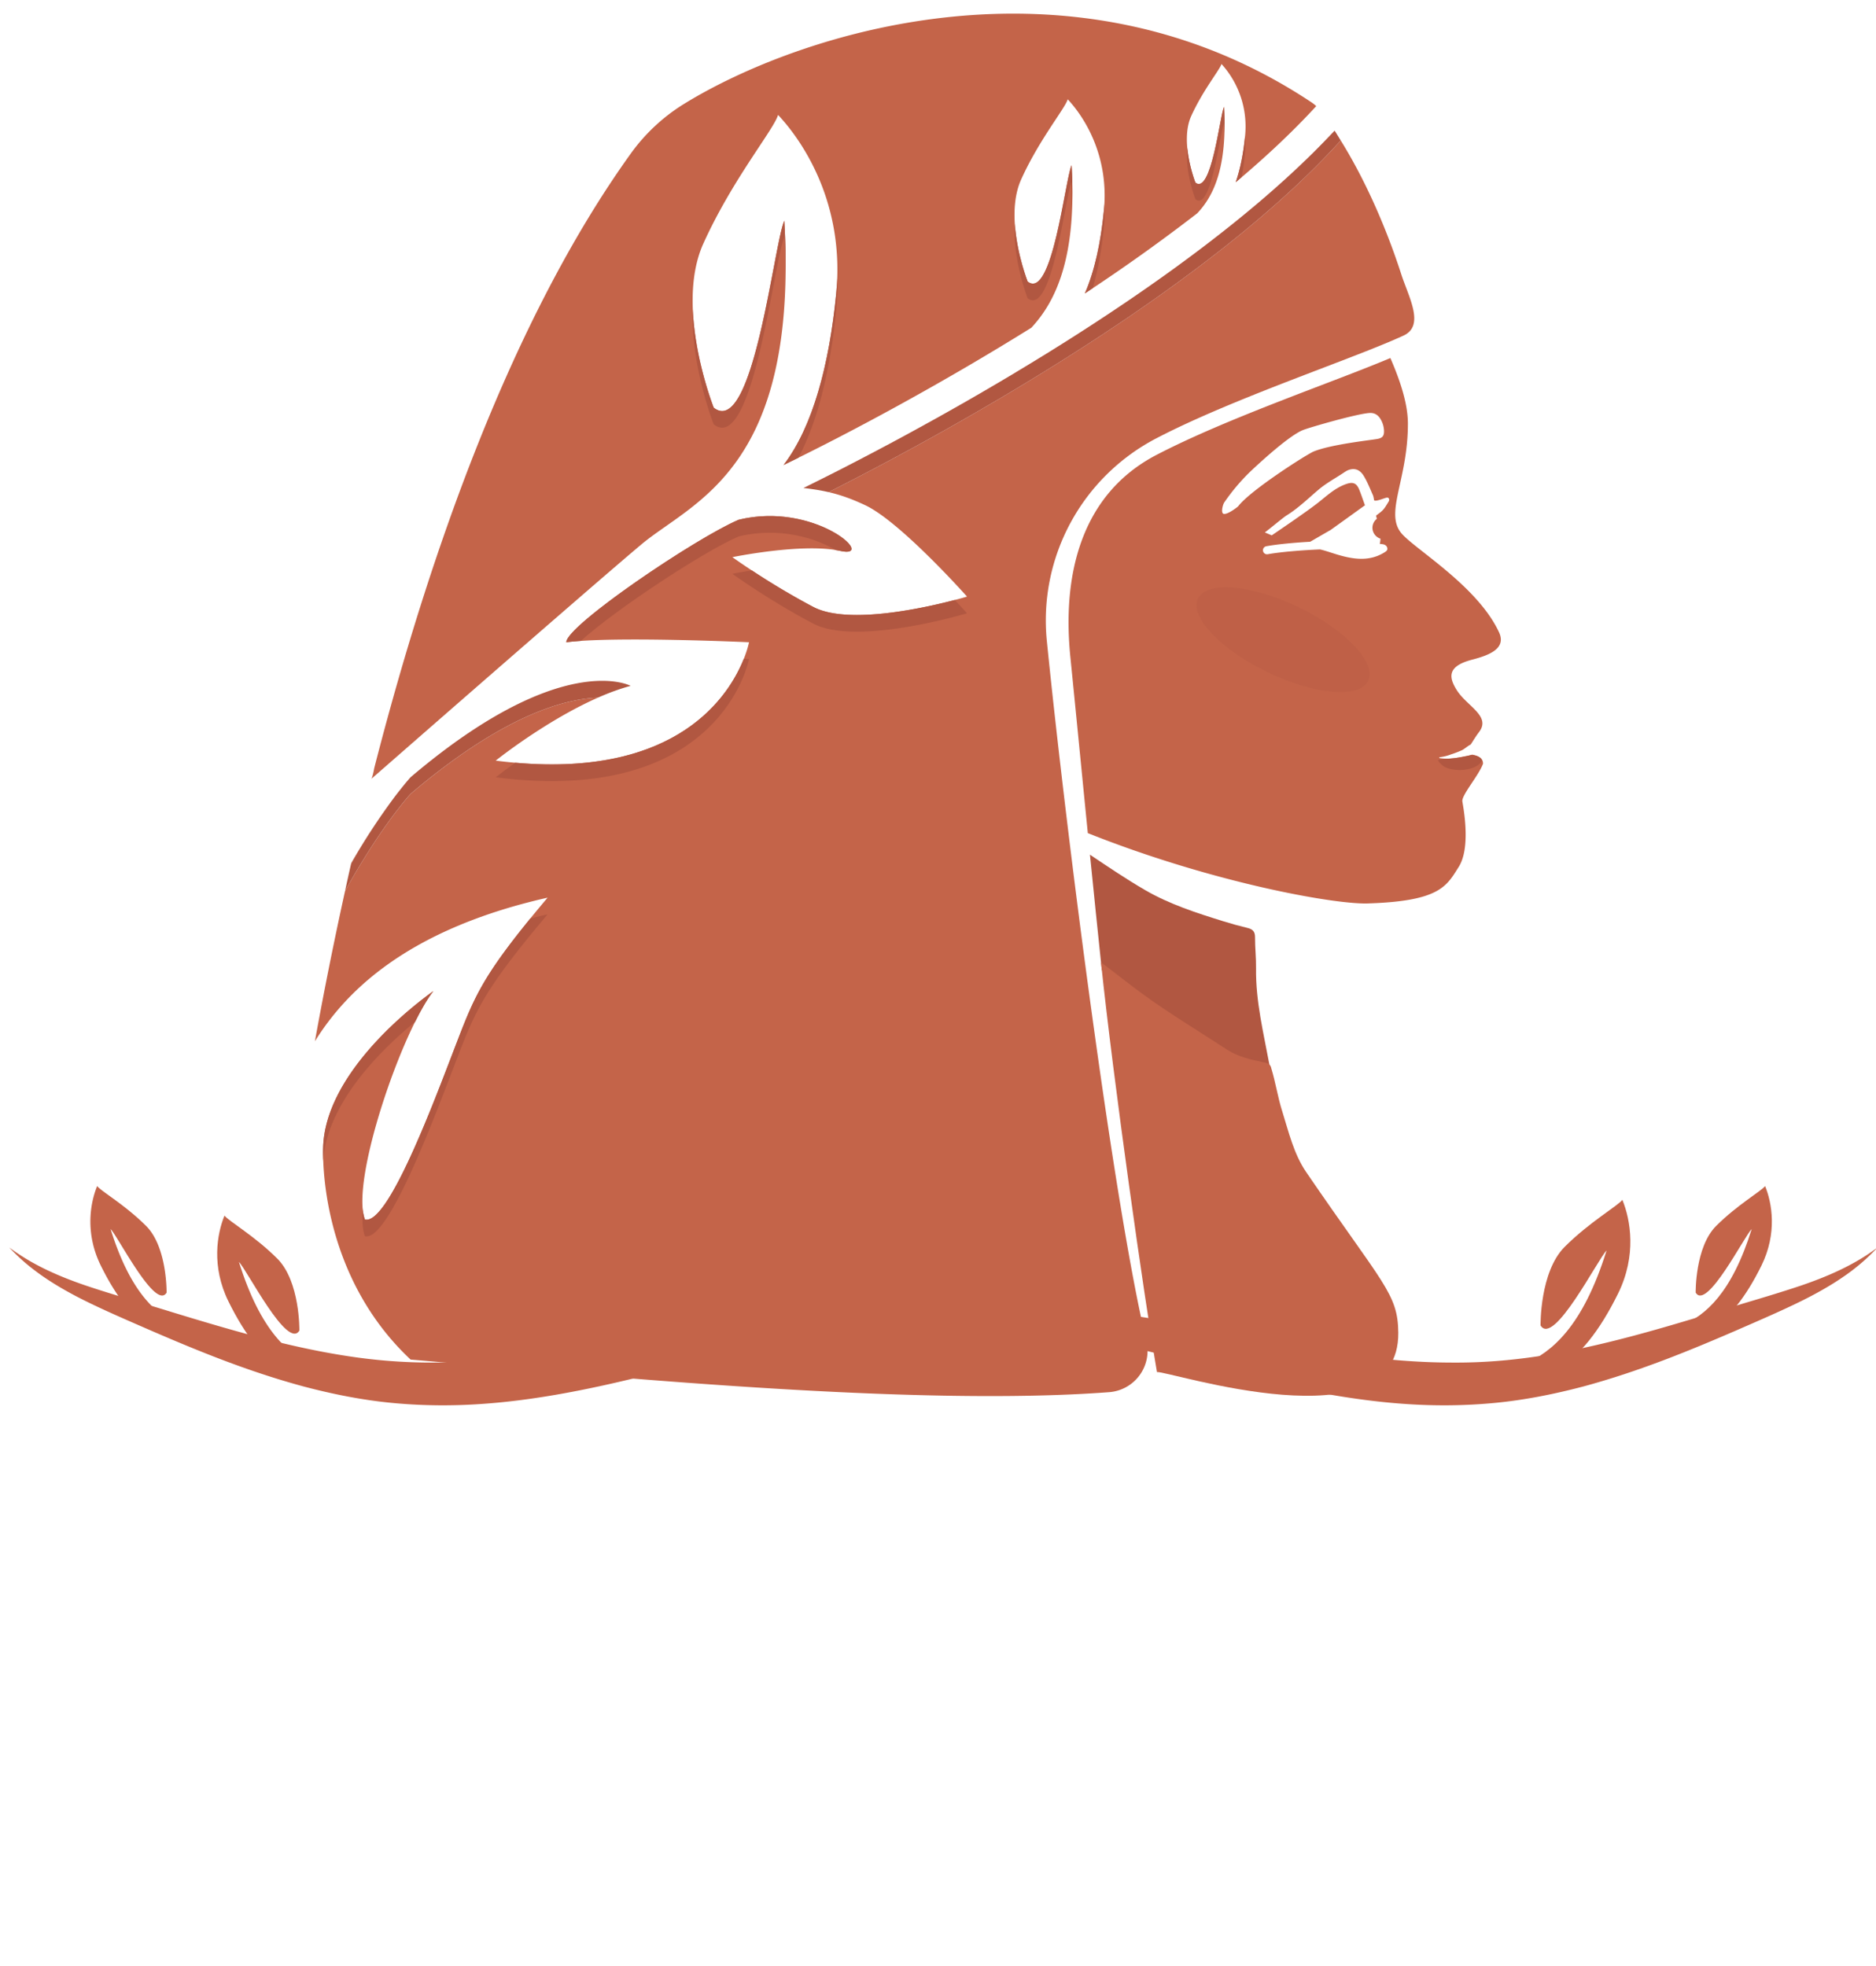 <svg xmlns="http://www.w3.org/2000/svg" width="104" height="109" viewBox="0 0 104 109"><g><g><path fill="#c46449" d="M99.802 71.284c-1.532.514-3.151.966-4.752 1.464-3.206.978-6.446 1.931-9.686 2.427-1.62.248-3.227.376-4.836.364-1.608 0-3.206-.119-4.78-.307-3.146-.37-6.181-1.013-9.057-1.596-1.443-.293-2.86-.565-4.24-.742a24.889 24.889 0 0 0-3.996-.22 25.609 25.609 0 0 0-6.153 1.022 25.645 25.645 0 0 0-6.153-1.023c-1.273-.04-2.618.04-3.997.221-1.381.177-2.797.45-4.24.742-2.875.583-5.91 1.225-9.058 1.596a40.299 40.299 0 0 1-4.78.307 30.391 30.391 0 0 1-4.835-.364c-3.24-.496-6.48-1.449-9.686-2.427-1.6-.498-3.22-.95-4.751-1.464-1.534-.52-3.007-1.162-4.286-2.127 0 0 .156.176.473.48.316.303.805.725 1.479 1.183.672.461 1.53.95 2.535 1.434 1.006.487 2.14.976 3.364 1.51 2.453 1.06 5.312 2.25 8.467 3.101 1.578.416 3.228.751 4.907.911 1.679.161 3.362.17 4.986.055 3.565-.244 7.28-1.09 10.817-2.03 1.769-.47 3.486-.945 5.152-1.28 1.668-.338 3.272-.518 4.8-.5 1.142.007 2.224.082 3.227.204.552.067 1.079.148 1.579.241.5-.093 1.026-.174 1.578-.24a28.218 28.218 0 0 1 3.226-.205c1.53-.018 3.134.162 4.8.5 1.668.335 3.384.81 5.153 1.28 3.537.94 7.253 1.786 10.817 2.03 1.625.115 3.308.106 4.986-.055 1.679-.16 3.329-.495 4.907-.91 3.155-.852 6.015-2.042 8.467-3.102 1.224-.534 2.358-1.023 3.364-1.51 1.005-.484 1.863-.973 2.535-1.434a11.254 11.254 0 0 0 1.952-1.663c-1.278.965-2.752 1.606-4.285 2.127z"/></g><g clip-path="url(#clip-0:131:c)"><path fill="#c46449" d="M64.501 15.306z"/></g><g clip-path="url(#clip-0:130:c)"><path fill="#c46449" d="M56.179 20.72l.175-.105-.175.105z"/></g><g clip-path="url(#clip-0:129:c)"><path fill="#c46449" d="M63.477 16.027l.118-.082"/></g><g clip-path="url(#clip-0:128:c)"><path fill="#c46449" d="M66.509 13.832l.109-.083c-.036.028-.072.056-.11.083z"/></g><g clip-path="url(#clip-0:127:c)"><path fill="#c46449" d="M67.49 13.08l.102-.08-.103.08z"/></g><g clip-path="url(#clip-0:126:c)"><path fill="#c46449" d="M46.778 25.93c.062-.032.128-.066.19-.1-.062.034-.128.068-.19.1z"/></g><g clip-path="url(#clip-0:125:c)"><path fill="#c46449" d="M47.598 25.506l.222-.116-.222.116z"/></g><g clip-path="url(#clip-0:124:c)"><path fill="#c46449" d="M65.515 14.572c.036-.026.07-.053.107-.079l-.107.08z"/></g><g clip-path="url(#clip-0:123:c)"><path fill="#c46449" d="M48.449 25.061l.26-.138-.26.138z"/></g><g clip-path="url(#clip-0:122:c)"><path fill="#c46449" d="M50.25 24.098l.229-.125-.228.125z"/></g><g clip-path="url(#clip-0:121:c)"><path fill="#c46449" d="M59.305 18.794c.05-.03.1-.063.15-.095l-.15.095z"/></g><g clip-path="url(#clip-0:120:c)"><path fill="#c46449" d="M57.213 20.095z"/></g><g clip-path="url(#clip-0:119:c)"><path fill="#c46449" d="M58.256 19.454c.055-.034.109-.07.164-.103l-.164.103z"/></g><g clip-path="url(#clip-0:118:c)"><path fill="#c46449" d="M60.353 18.123l.14-.091-.14.09z"/></g><g clip-path="url(#clip-0:117:c)"><path fill="#c46449" d="M51.19 23.584l.224-.125-.224.125z"/></g><g clip-path="url(#clip-0:116:c)"><path fill="#c46449" d="M49.333 24.592l.257-.138-.258.138z"/></g><g clip-path="url(#clip-0:115:c)"><path fill="#c46449" d="M62.44 16.74z"/></g><g clip-path="url(#clip-0:114:c)"><path fill="#c46449" d="M61.4 17.436l.132-.088c-.044.03-.088.06-.133.088z"/></g><g clip-path="url(#clip-0:113:c)"><path fill="#c46449" d="M55.154 21.328z"/></g><g clip-path="url(#clip-0:112:c)"><path fill="#c46449" d="M54.14 21.92l.18-.104-.18.104z"/></g><g clip-path="url(#clip-0:111:c)"><path fill="#c46449" d="M72.031 9.206l.067-.063-.067.063z"/></g><g clip-path="url(#clip-0:110:c)"><path fill="#c46449" d="M45.275 27.154l-.05-.008.05.008z"/></g><g clip-path="url(#clip-0:109:c)"><path fill="#c46449" d="M45.244 26.705l.23-.116a49.63 49.63 0 0 0-.23.116z"/></g><g clip-path="url(#clip-0:108:c)"><path fill="#c46449" d="M72.911 8.352l-.064.064.064-.064z"/></g><g clip-path="url(#clip-0:107:c)"><path fill="#c46449" d="M53.138 22.494c.063-.036.126-.073.19-.108-.064.035-.127.072-.19.108z"/></g><g clip-path="url(#clip-0:106:c)"><path fill="#c46449" d="M73.627 7.62l.059-.061-.059.06z"/></g><g clip-path="url(#clip-0:105:c)"><path fill="#c46449" d="M45.986 26.332l.256-.13c-.085.042-.173.088-.256.13z"/></g><g clip-path="url(#clip-0:104:c)"><path fill="#c46449" d="M77.682 15.205c-.618-1.916-1.715-4.77-3.355-7.417-7.22 7.992-20.717 15.622-28.392 19.495.635.147 1.263.364 2.034.727 1.956.92 5.64 5.065 5.64 5.065s-6.101 1.84-8.518.575c-2.417-1.266-4.49-2.762-4.49-2.762s3.914-.806 5.986-.346c2.072.46-1.381-2.762-5.64-1.726-2.417 1.036-9.554 5.87-9.554 6.79 2.648-.344 10.13 0 10.13 0s-1.497 8.173-14.043 6.562c1.257-.987 3.493-2.532 5.672-3.493-1.887.069-5.29 1.006-10.391 5.339-1.003 1.133-2.364 3.084-3.634 5.388a227.122 227.122 0 0 0-1.67 8.324c1.604-2.571 4.89-6.15 12.9-7.961-3.683 4.374-4.028 5.41-5.18 8.402-1.15 2.993-3.683 9.784-4.95 9.439-.804-2.187 2.074-10.475 3.8-12.662-1.612 1.152-5.81 4.615-6.1 8.404-.07.887-.137 7.358 4.834 12.024 10.512.895 27.725 2.634 38.723 1.808a2.302 2.302 0 0 0 2.07-2.834c-1.767-7.303-4.421-27.9-5.52-38.812a11.384 11.384 0 0 1 6.073-11.236c4.276-2.23 10.924-4.411 13.702-5.695 1.197-.553.278-2.142-.127-3.398z"/></g><g clip-path="url(#clip-0:103:c)"><path fill="#c46449" d="M68.451 12.318l.092-.074-.092.074z"/></g><g clip-path="url(#clip-0:102:c)"><path fill="#c46449" d="M70.298 10.774l.08-.07-.08.07z"/></g><g clip-path="url(#clip-0:101:c)"><path fill="#c46449" d="M69.389 11.549z"/></g><g clip-path="url(#clip-0:100:c)"><path fill="#c46449" d="M52.15 23.05z"/></g><g clip-path="url(#clip-0:99:c)"><path fill="#c46449" d="M71.179 9.994l.076-.069"/></g><g clip-path="url(#clip-0:98:c)"><path fill="#b15741" d="M50.478 23.973l.712-.389-.712.39z"/></g><g clip-path="url(#clip-0:97:c)"><path fill="#b15741" d="M52.368 22.928l.77-.435-.77.435z"/></g><g clip-path="url(#clip-0:96:c)"><path fill="#b15741" d="M51.414 23.46z"/></g><g clip-path="url(#clip-0:95:c)"><path fill="#b15741" d="M45.935 27.282z"/></g><g clip-path="url(#clip-0:94:c)"><path fill="#b15741" d="M49.59 24.454l.66-.356-.66.356z"/></g><g clip-path="url(#clip-0:93:c)"><path fill="#b15741" d="M44.54 27.053z"/></g><g clip-path="url(#clip-0:92:c)"><path fill="#b15741" d="M45.475 26.589l.512-.256-.512.256z"/></g><g clip-path="url(#clip-0:91:c)"><path fill="#b15741" d="M45.225 27.146z"/></g><g clip-path="url(#clip-0:90:c)"><path fill="#b15741" d="M46.243 26.202l.535-.272-.535.272z"/></g><g clip-path="url(#clip-0:89:c)"><path fill="#b15741" d="M48.709 24.923z"/></g><g clip-path="url(#clip-0:88:c)"><path fill="#b15741" d="M46.97 25.83z"/></g><g clip-path="url(#clip-0:87:c)"><path fill="#b15741" d="M47.82 25.39z"/></g><g clip-path="url(#clip-0:86:c)"><path fill="#b15741" d="M69.473 11.479z"/></g><g clip-path="url(#clip-0:85:c)"><path fill="#b15741" d="M67.592 13z"/></g><g clip-path="url(#clip-0:84:c)"><path fill="#b15741" d="M70.378 10.705z"/></g><g clip-path="url(#clip-0:83:c)"><path fill="#b15741" d="M68.543 12.244z"/></g><g clip-path="url(#clip-0:82:c)"><path fill="#b15741" d="M65.622 14.493z"/></g><g clip-path="url(#clip-0:81:c)"><path fill="#b15741" d="M66.618 13.75z"/></g><g clip-path="url(#clip-0:80:c)"><path fill="#b15741" d="M71.255 9.925z"/></g><g clip-path="url(#clip-0:79:c)"><path fill="#b15741" d="M64.617 15.223z"/></g><g clip-path="url(#clip-0:78:c)"><path fill="#b15741" d="M73.627 7.62z"/></g><g clip-path="url(#clip-0:77:c)"><path fill="#b15741" d="M72.099 9.142z"/></g><g clip-path="url(#clip-0:76:c)"><path fill="#b15741" d="M60.494 18.031z"/></g><g clip-path="url(#clip-0:75:c)"><path fill="#b15741" d="M56.354 20.615z"/></g><g clip-path="url(#clip-0:74:c)"><path fill="#b15741" d="M57.386 19.99z"/></g><g clip-path="url(#clip-0:73:c)"><path fill="#b15741" d="M58.42 19.351z"/></g><g clip-path="url(#clip-0:72:c)"><path fill="#b15741" d="M54.319 21.815z"/></g><g clip-path="url(#clip-0:71:c)"><path fill="#b15741" d="M55.328 21.226c.283-.167.566-.334.85-.505-.284.17-.568.338-.85.505z"/></g><g clip-path="url(#clip-0:70:c)"><path fill="#b15741" d="M53.328 22.385c.27-.154.54-.308.811-.465l-.81.465z"/></g><g clip-path="url(#clip-0:69:c)"><path fill="#b15741" d="M59.454 18.7z"/></g><g clip-path="url(#clip-0:68:c)"><path fill="#b15741" d="M62.57 16.65z"/></g><g clip-path="url(#clip-0:67:c)"><path fill="#b15741" d="M61.532 17.348z"/></g><g clip-path="url(#clip-0:66:c)"><path fill="#b15741" d="M63.595 15.945z"/></g><g clip-path="url(#clip-0:65:c)"><path fill="#b15741" d="M74.326 7.788c-.113-.182-.22-.365-.339-.545-.098.106-.202.21-.302.316l-.058.06a40.89 40.89 0 0 1-1.529 1.523l-.067.064c-.254.24-.513.48-.776.72l-.076.069c-.263.237-.53.474-.8.71a64.761 64.761 0 0 1-.906.774l-.084.07c-.28.233-.56.465-.846.695l-.092.074c-.284.229-.57.456-.859.682l-.103.08c-.288.225-.578.448-.87.67l-.11.082c-.293.222-.589.442-.887.662l-.108.079a76.27 76.27 0 0 1-1.013.734c-.3.214-.603.427-.906.638l-.118.082c-.3.21-.603.418-.907.624l-.13.089c-.302.204-.604.407-.908.609l-.133.088c-.302.2-.603.398-.906.595l-.14.09c-.299.195-.599.387-.899.578-.05.03-.1.064-.149.095-.295.187-.59.372-.885.556l-.164.103a147.704 147.704 0 0 1-1.902 1.16l-.175.107a171.072 171.072 0 0 1-1.86 1.095l-.18.104c-.272.158-.542.312-.81.466-.065.035-.128.072-.19.108-.26.147-.516.29-.77.435-.073.04-.146.08-.218.122l-.738.409c-.074.04-.149.083-.223.124-.24.132-.477.26-.712.39-.076.04-.152.083-.228.124l-.66.356-.258.138c-.21.113-.418.222-.624.332l-.259.137c-.214.113-.422.22-.629.33l-.222.115c-.214.112-.422.219-.629.325l-.19.099-.536.272-.257.13a122.109 122.109 0 0 1-.743.373l-.704.349c.24.026.465.058.686.092l.05.008c.224.036.443.079.66.129C53.61 23.41 67.107 15.78 74.326 7.788z"/></g><g clip-path="url(#clip-0:64:c)"><path fill="#c46449" d="M43.479 12.24c-.575 1.267-1.727 12.086-3.913 10.36 0 0-2.187-5.526-.576-9.093 1.612-3.569 3.914-6.33 4.144-7.137 1.611 1.726 3.683 5.18 3.223 9.9-.385 3.946-1.303 7.405-2.92 9.51 3.402-1.647 8.505-4.35 13.737-7.61 1.368-1.468 2.529-3.919 2.232-9.01-.358.787-1.075 7.523-2.436 6.448 0 0-1.362-3.44-.359-5.66 1.004-2.222 2.437-3.942 2.58-4.443 1.003 1.074 2.293 3.224 2.006 6.162-.171 1.753-.51 3.352-1.056 4.601a100.801 100.801 0 0 0 6.227-4.44c.905-.95 1.684-2.546 1.487-5.904-.233.513-.699 4.898-1.585 4.198 0 0-.886-2.239-.234-3.685.653-1.446 1.586-2.565 1.68-2.89a5.156 5.156 0 0 1 1.305 4.01c-.091.941-.26 1.811-.515 2.545 1.656-1.39 3.166-2.806 4.463-4.22a2.24 2.24 0 0 0-.26-.206c-13.291-8.842-28.452-3.83-34.8.092a10.276 10.276 0 0 0-2.948 2.756c-6.582 9.174-11.147 22.111-14.217 34.07-.072.417-.149.578-.149.578S32.66 32.614 35.537 30.197c2.878-2.418 8.748-4.144 7.942-17.957z"/></g><g clip-path="url(#clip-0:63:c)"><path fill="#c46449" d="M21.87 44.188z"/></g><g clip-path="url(#clip-0:62:c)"><path fill="#c46449" d="M19.473 47.84a.966.966 0 0 0-.01.045 36.002 36.002 0 0 1 2.37-3.647 35.695 35.695 0 0 0-2.36 3.601z"/></g><g clip-path="url(#clip-0:61:c)"><path fill="#c46449" d="M22.35 43.576z"/></g><g clip-path="url(#clip-0:60:c)"><path fill="#c46449" d="M34.1 38.294c-.017.006-.033.011-.049.018.016-.007.032-.012.05-.018z"/></g><g clip-path="url(#clip-0:59:c)"><path fill="#b15741" d="M34.961 38.024z"/></g><g clip-path="url(#clip-0:58:c)"><path fill="#b15741" d="M22.261 43.686l.088-.11a5.294 5.294 0 0 0-.088.11z"/></g><g clip-path="url(#clip-0:57:c)"><path fill="#b15741" d="M21.832 44.238a.938.938 0 0 1 .038-.05l-.038.05z"/></g><g clip-path="url(#clip-0:56:c)"><path fill="#b15741" d="M34.05 38.312z"/></g><g clip-path="url(#clip-0:55:c)"><path fill="#b15741" d="M33.151 38.675c.302-.133.603-.255.9-.363l.05-.017c.29-.104.58-.198.86-.271 0 0-3.798-2.072-12.2 5.065-.132.148-.27.312-.412.487l-.088.11a19.533 19.533 0 0 0-.429.552 36.14 36.14 0 0 0-2.369 3.648c-.117.51-.226 1.012-.336 1.516 1.27-2.305 2.63-4.255 3.633-5.39 5.102-4.332 8.504-5.268 10.391-5.337z"/></g><g clip-path="url(#clip-0:54:c)"><path fill="#b15741" d="M69.632 53.675c.009-.57-.06-1.141-.056-1.711.002-.294-.105-.444-.404-.517-.458-.11-.912-.235-1.36-.375-1.493-.464-2.981-.944-4.328-1.726-1.052-.61-2.054-1.29-3.06-1.964.212 2.108.432 4.262.657 6.397.807.693 1.71 1.279 2.573 1.905 1.089.79 2.27 1.465 3.377 2.234.952.66 1.964 1.137 3.152 1.254.086.009.159.122.239.187-.014-.101-.024-.202-.043-.301-.33-1.784-.774-3.552-.747-5.383z"/></g><g clip-path="url(#clip-0:53:c)"><path fill="#c46449" d="M71.08 61.6c-.246-.784-.365-1.594-.604-2.378-.044-.244-.22-.29-.456-.337-.697-.139-1.405-.309-1.992-.693-1.578-1.03-3.199-2-4.719-3.112-.769-.562-1.507-1.16-2.273-1.727.701 6.667 2.367 18.401 3.103 22.713.623-.084 13.45 4.165 13.378-2.188-.025-2.167-.829-2.638-5.106-8.899-.686-1.004-.969-2.222-1.33-3.379z"/></g><g clip-path="url(#clip-0:52:c)"><path fill="#c46449" d="M81.626 36.567c-1.423.366-1.308.988-.87 1.688.563.901 1.913 1.437 1.24 2.326-.18.237-.295.434-.465.695-.14.058-.36.262-.503.322a5.614 5.614 0 0 1-.598.228 2.607 2.607 0 0 1-.623.154.026.026 0 0 0-.02.02c-.003.011.006.023.017.026.444.075.9.008 1.333-.084.158-.034.321-.056.473-.106.311.05.616.183.605.503-.237.655-1.2 1.746-1.146 2.092.055.345.48 2.54-.197 3.62-.679 1.078-1.049 1.911-5.057 2.034-1.863.057-8.619-1.154-15.51-3.898-.352-3.535-.679-6.9-.968-9.766-.467-4.637.637-9.044 4.77-11.199 3.94-2.054 9.884-4.065 12.97-5.373.573 1.31.973 2.578.973 3.642 0 3.156-1.337 4.988-.323 6.115.816.906 4.207 2.923 5.376 5.45.412.89-.527 1.265-1.477 1.511zM68.648 28.06c.682-.892 3.822-2.888 4.182-3.032.976-.394 3.13-.622 3.526-.694.294-.053.38-.177.37-.457a1.346 1.346 0 0 0-.154-.573c-.132-.257-.328-.428-.65-.409-.699.043-3.298.792-3.687.946-.8.318-2.53 1.931-2.953 2.333a11.201 11.201 0 0 0-1.414 1.683c-.079.113-.206.598-.025.632.221.041.772-.385.805-.429zm8.338-.263c.061-.103.007-.229-.106-.21-.129.021-.589.227-.7.153-.025-.107-.033-.212-.074-.3-.159-.356-.302-.723-.502-1.053-.218-.357-.504-.45-.837-.335-.113.04-.216.114-.317.181-.449.296-.93.557-1.339.901-.587.495-1.132 1.036-1.792 1.444-.21.132-.976.78-1.2.938l.383.163c.18-.124 1.927-1.302 2.58-1.819.47-.372.912-.789 1.494-1.007.407-.153.618-.097.78.301.111.278.206.564.313.858-.645.465-1.277.92-1.909 1.373-.009.008-.022.011-.034.017l-1.092.631c-.882.051-1.81.136-2.434.25a.225.225 0 1 0 .08.443c.722-.13 1.895-.224 2.9-.267.35.082.695.212 1.04.311.84.241 1.682.357 2.49-.122.077-.046.183-.11.197-.18.024-.132-.057-.244-.196-.285-.063-.018-.13-.019-.219-.032.023-.098.033-.193.038-.287a.643.643 0 0 1-.443-.536.633.633 0 0 1 .241-.566 5.832 5.832 0 0 1-.044-.179c.4-.292.424-.318.702-.786z"/></g><g clip-path="url(#clip-0:51:c)" opacity=".53"><g opacity=".53"><path fill="#b15741" d="M75.85 37.744c-.48.992-2.981.776-5.588-.482-2.606-1.26-4.331-3.085-3.851-4.077.479-.993 2.98-.777 5.587.482 2.607 1.259 4.33 3.084 3.852 4.077z"/></g></g><g clip-path="url(#clip-0:50:c)"><path fill="#b15741" d="M40.947 28.815c-2.417 1.036-9.554 5.87-9.554 6.791.234-.03.507-.055.808-.076 1.934-1.75 6.827-4.967 8.746-5.79 2.254-.549 4.282.096 5.385.757.086.014.174.026.255.045 2.072.46-1.381-2.763-5.64-1.727z"/></g><g clip-path="url(#clip-0:49:c)"><path fill="#b15741" d="M28.564 42.284c-.41.292-.776.567-1.083.809 12.545 1.61 14.042-6.561 14.042-6.561l-.288-.013c-.794 2.005-3.614 6.563-12.671 5.765z"/></g><g clip-path="url(#clip-0:48:c)"><path fill="#b15741" d="M59.406 10.084c.021.366.033.714.04 1.053.012-.613.002-1.267-.04-1.978-.358.788-1.075 7.524-2.437 6.449 0 0-.602-1.529-.708-3.207-.134 1.994.708 4.132.708 4.132 1.362 1.075 2.08-5.661 2.437-6.449z"/></g><g clip-path="url(#clip-0:47:c)"><path fill="#b15741" d="M23.01 56.65c.357-.718.706-1.312 1.017-1.706-1.612 1.15-5.81 4.614-6.1 8.403-.014.164-.026.52-.007 1.02l.006-.095c.242-3.145 3.172-6.061 5.083-7.621z"/></g><g clip-path="url(#clip-0:46:c)"><path fill="#b15741" d="M68.506 10.102c.109-.09.212-.184.32-.276.085-.425.15-.876.196-1.344.032-.336.024-.649 0-.952v.027c-.092.941-.261 1.812-.516 2.545z"/></g><g clip-path="url(#clip-0:45:c)"><path fill="#b15741" d="M67.856 6.85c.01.176.017.346.02.513.015-.441.01-.916-.02-1.438-.233.513-.7 4.897-1.586 4.197 0 0-.353-.895-.448-1.918-.146 1.338.448 2.843.448 2.843.887.7 1.353-3.684 1.586-4.197z"/></g><g clip-path="url(#clip-0:44:c)"><path fill="#b15741" d="M60.14 16.268c.147-.096.29-.196.436-.292.297-1.009.502-2.157.622-3.384.044-.449.047-.877.024-1.288-.007.12-.012.24-.024.363-.171 1.753-.511 3.352-1.057 4.601z"/></g><g clip-path="url(#clip-0:43:c)"><path fill="#b15741" d="M44.264 25.375c1.107-2.099 1.78-4.972 2.093-8.182.06-.613.075-1.204.056-1.773-.01.279-.028.562-.056.85-.385 3.947-1.302 7.406-2.92 9.51.265-.128.543-.265.827-.405z"/></g><g clip-path="url(#clip-0:42:c)"><path fill="#b15741" d="M45.09 33.65a41.063 41.063 0 0 1-3.411-2.027c-.646.1-1.077.189-1.077.189s2.072 1.497 4.489 2.763c2.417 1.266 8.518-.576 8.518-.576s-.263-.294-.678-.737c-1.654.433-5.915 1.397-7.84.388z"/></g><g clip-path="url(#clip-0:41:c)"><path fill="#b15741" d="M20.228 67.606a2.406 2.406 0 0 1-.119-.594c-.045.635-.013 1.16.119 1.519 1.266.345 3.799-6.446 4.95-9.44 1.151-2.991 1.496-4.027 5.179-8.402-.33.075-.646.155-.96.235-2.788 3.423-3.178 4.537-4.219 7.244-1.151 2.992-3.684 9.783-4.95 9.438z"/></g><g clip-path="url(#clip-0:40:c)"><path fill="#b15741" d="M43.479 13.165c.041.703.061 1.365.068 2.006a40.942 40.942 0 0 0-.068-2.93c-.575 1.266-1.727 12.086-3.913 10.359 0 0-1.045-2.64-1.158-5.448-.126 3.124 1.158 6.372 1.158 6.372 2.186 1.727 3.338-9.093 3.913-10.359z"/></g><g clip-path="url(#clip-0:39:c)"><path fill="#b15741" d="M80.564 42.039c1.029-.128.854-.193 1.077-.174.222.018.641.176.456.399-.182.223-.462.352-.93.413-.39.05-.92-.034-1.145-.202-.223-.167-.245-.238-.3-.312-.057-.075.613-.096.841-.124z"/></g><g><path fill="#c46449" d="M97.11 68.135c-1.115 3.57-2.57 4.787-3.868 5.337.173.015.341.035.502.056.315.043.628.102.932.181 1.107-.47 2.128-1.832 2.972-3.543.89-1.805.585-3.486.204-4.413-.213.285-1.54 1.037-2.715 2.212-1.174 1.175-1.133 3.697-1.133 3.697.61 1.013 2.687-3.11 3.105-3.527z"/></g><g><path fill="#c46449" d="M89.064 69.324c-1.312 4.206-3.027 5.641-4.557 6.29.203.017.401.04.591.065.371.05.74.12 1.1.213 1.303-.554 2.507-2.159 3.501-4.175 1.05-2.127.69-4.108.24-5.2-.25.336-1.815 1.222-3.199 2.607-1.384 1.385-1.336 4.355-1.336 4.355.718 1.195 3.167-3.664 3.66-4.155z"/></g><g><path fill="#c46449" d="M6.13 68.135c1.113 3.57 2.568 4.787 3.867 5.337-.173.015-.342.035-.503.056a8.074 8.074 0 0 0-.932.181c-1.107-.47-2.128-1.832-2.972-3.543-.89-1.805-.585-3.486-.204-4.413.212.285 1.54 1.037 2.715 2.212 1.174 1.175 1.134 3.697 1.134 3.697-.609 1.013-2.688-3.11-3.106-3.527z"/></g><g><path fill="#c46449" d="M13.246 69.96c1.203 3.851 2.772 5.164 4.173 5.757-.187.016-.368.037-.542.061-.34.046-.677.11-1.006.195-1.194-.507-2.296-1.976-3.206-3.823-.96-1.946-.63-3.76-.22-4.76.23.308 1.661 1.12 2.928 2.386 1.268 1.268 1.224 3.988 1.224 3.988-.658 1.093-2.9-3.355-3.35-3.804z"/></g></g></svg>